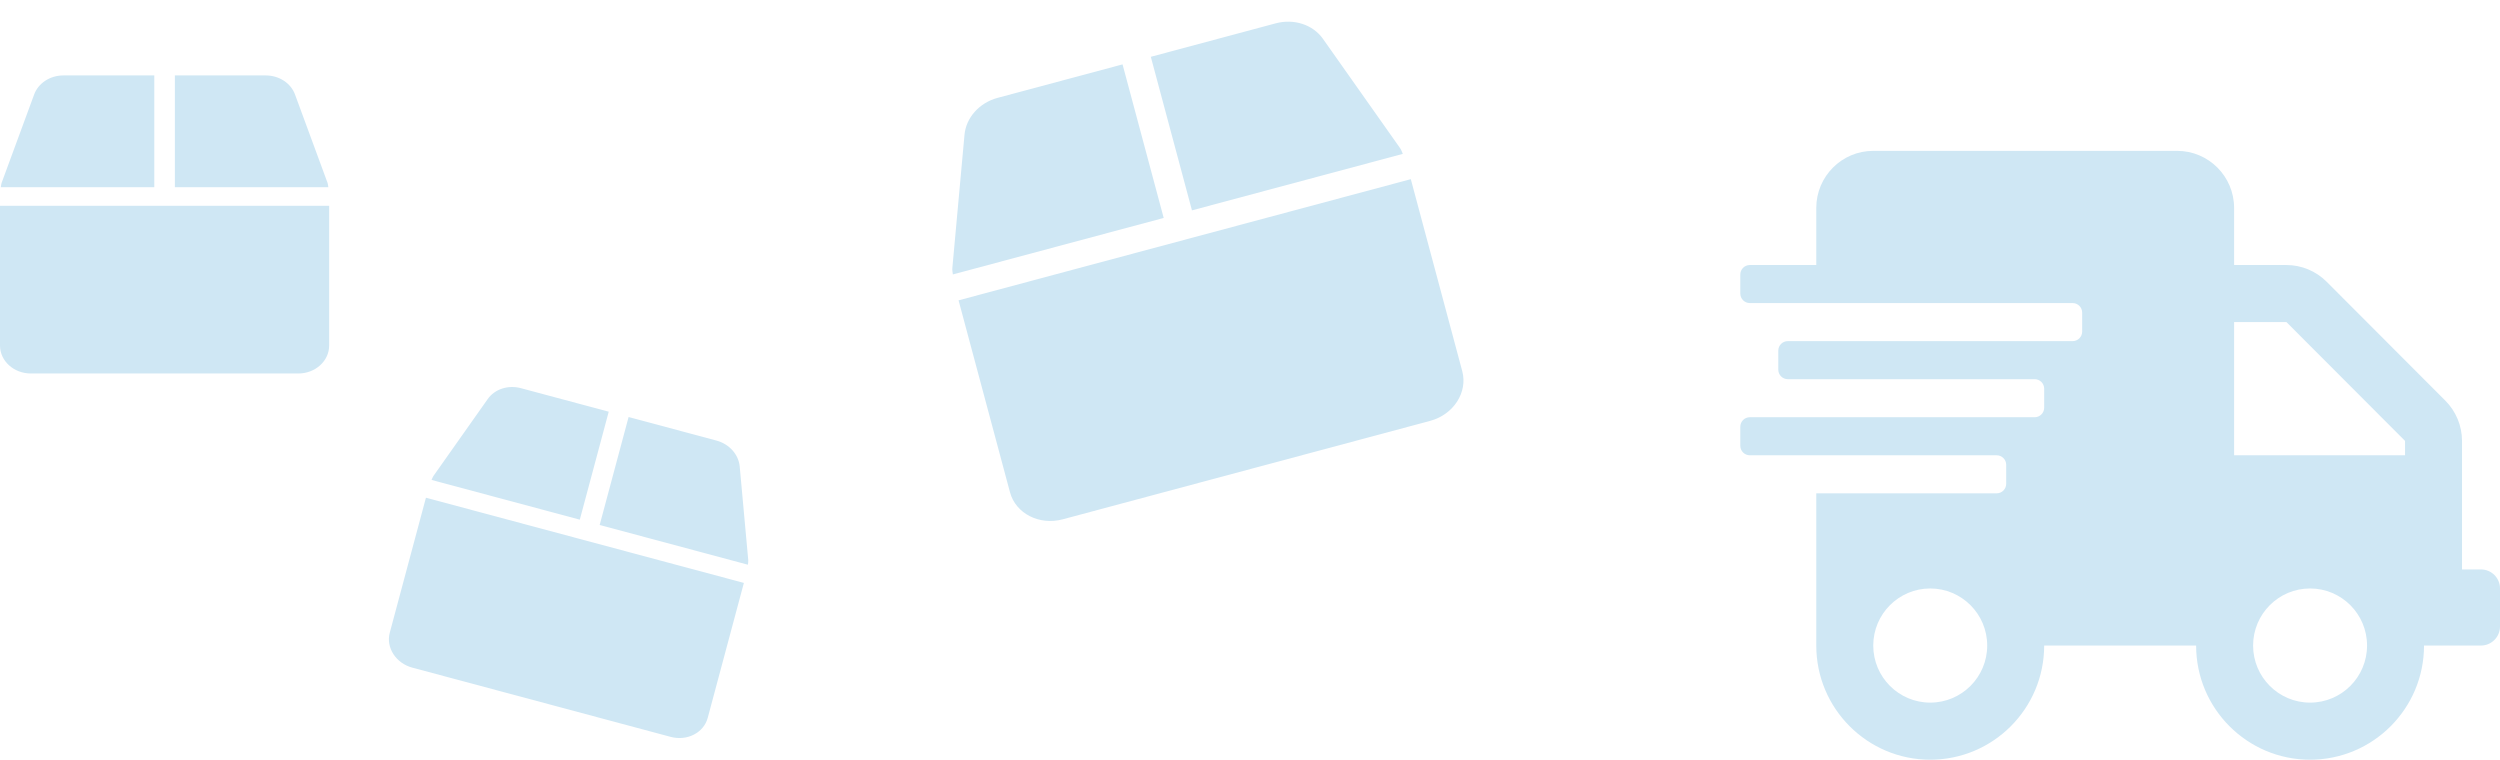 <svg width="464" height="141" viewBox="0 0 464 141" fill="none" xmlns="http://www.w3.org/2000/svg">
<path d="M460.475 105.688H456.95V81.829C456.95 79.027 455.826 76.334 453.844 74.348L431.834 52.299C429.852 50.313 427.164 49.188 424.366 49.188H414.65V38.594C414.65 32.745 409.913 28 404.075 28H347.675C341.837 28 337.1 32.745 337.1 38.594V49.188H324.763C323.793 49.188 323 49.982 323 50.953V54.484C323 55.456 323.793 56.25 324.763 56.25H384.688C385.657 56.25 386.45 57.044 386.45 58.016V61.547C386.45 62.518 385.657 63.312 384.688 63.312H331.812C330.843 63.312 330.05 64.107 330.05 65.078V68.609C330.05 69.581 330.843 70.375 331.812 70.375H377.638C378.607 70.375 379.4 71.169 379.4 72.141V75.672C379.4 76.643 378.607 77.438 377.638 77.438H324.763C323.793 77.438 323 78.232 323 79.203V82.734C323 83.706 323.793 84.5 324.763 84.5H370.588C371.557 84.5 372.35 85.294 372.35 86.266V89.797C372.35 90.768 371.557 91.562 370.588 91.562H337.1V119.812C337.1 131.51 346.573 141 358.25 141C369.927 141 379.4 131.51 379.4 119.812H407.6C407.6 131.51 417.073 141 428.75 141C440.427 141 449.9 131.51 449.9 119.812H460.475C462.414 119.812 464 118.223 464 116.281V109.219C464 107.277 462.414 105.688 460.475 105.688ZM358.25 130.406C352.412 130.406 347.675 125.661 347.675 119.812C347.675 113.964 352.412 109.219 358.25 109.219C364.088 109.219 368.825 113.964 368.825 119.812C368.825 125.661 364.088 130.406 358.25 130.406ZM428.75 130.406C422.912 130.406 418.175 125.661 418.175 119.812C418.175 113.964 422.912 109.219 428.75 109.219C434.588 109.219 439.325 113.964 439.325 119.812C439.325 125.661 434.588 130.406 428.75 130.406ZM446.375 84.5H414.65V59.781H424.366L446.375 81.829V84.5Z" fill="#CFE7F4"/>
<g clip-path="url(#clip0_28_498)">
<path d="M259.869 27.513L245.536 7.202C243.69 4.578 240.165 3.422 236.772 4.331L213.591 10.543L221.228 39.044L260.36 28.559C260.195 28.206 260.095 27.834 259.869 27.513ZM208.345 11.948L185.164 18.159C181.771 19.069 179.296 21.832 179.01 25.027L176.753 49.784C176.717 50.176 176.816 50.547 176.85 50.935L215.982 40.45L208.345 11.948ZM177.91 55.743L187.456 91.37C188.51 95.304 192.89 97.551 197.234 96.387L265.433 78.114C269.777 76.95 272.446 72.813 271.392 68.88L261.846 33.252L177.91 55.743Z" fill="#CFE7F4"/>
</g>
<g clip-path="url(#clip1_28_498)">
<path d="M138.878 104L137.291 86.595C137.09 84.349 135.35 82.406 132.964 81.767L116.667 77.4L111.298 97.438L138.809 104.81C138.833 104.536 138.903 104.276 138.878 104ZM112.979 76.412L96.682 72.045C94.296 71.406 91.818 72.218 90.521 74.063L80.444 88.343C80.284 88.569 80.215 88.83 80.099 89.078L107.61 96.45L112.979 76.412ZM79.054 92.378L72.342 117.425C71.601 120.191 73.478 123.099 76.532 123.917L124.478 136.764C127.533 137.583 130.612 136.003 131.353 133.237L138.064 108.19L79.054 92.378Z" fill="#CFE7F4"/>
</g>
<g clip-path="url(#clip2_28_498)">
<path d="M60.794 33.945L54.756 17.544C53.981 15.426 51.797 14 49.327 14H32.455V34.745H60.937C60.889 34.475 60.889 34.205 60.794 33.945ZM28.637 14H11.765C9.295 14 7.112 15.426 6.336 17.544L0.298 33.945C0.203 34.205 0.203 34.475 0.155 34.745H28.637V14ZM0 38.202L0 64.133C0 66.997 2.565 69.32 5.727 69.32H55.365C58.527 69.32 61.092 66.997 61.092 64.133V38.202H0Z" fill="#CFE7F4"/>
</g>
<defs>
<clipPath id="clip0_28_498">
<rect width="86.897" height="78.686" fill="white" transform="translate(169 22.491) rotate(-15)"/>
</clipPath>
<clipPath id="clip1_28_498">
<rect width="61.092" height="55.32" fill="white" transform="translate(85.318 69) rotate(15)"/>
</clipPath>
<clipPath id="clip2_28_498">
<rect width="61.092" height="55.32" fill="white" transform="translate(0 14)"/>
</clipPath>
</defs>
</svg>
